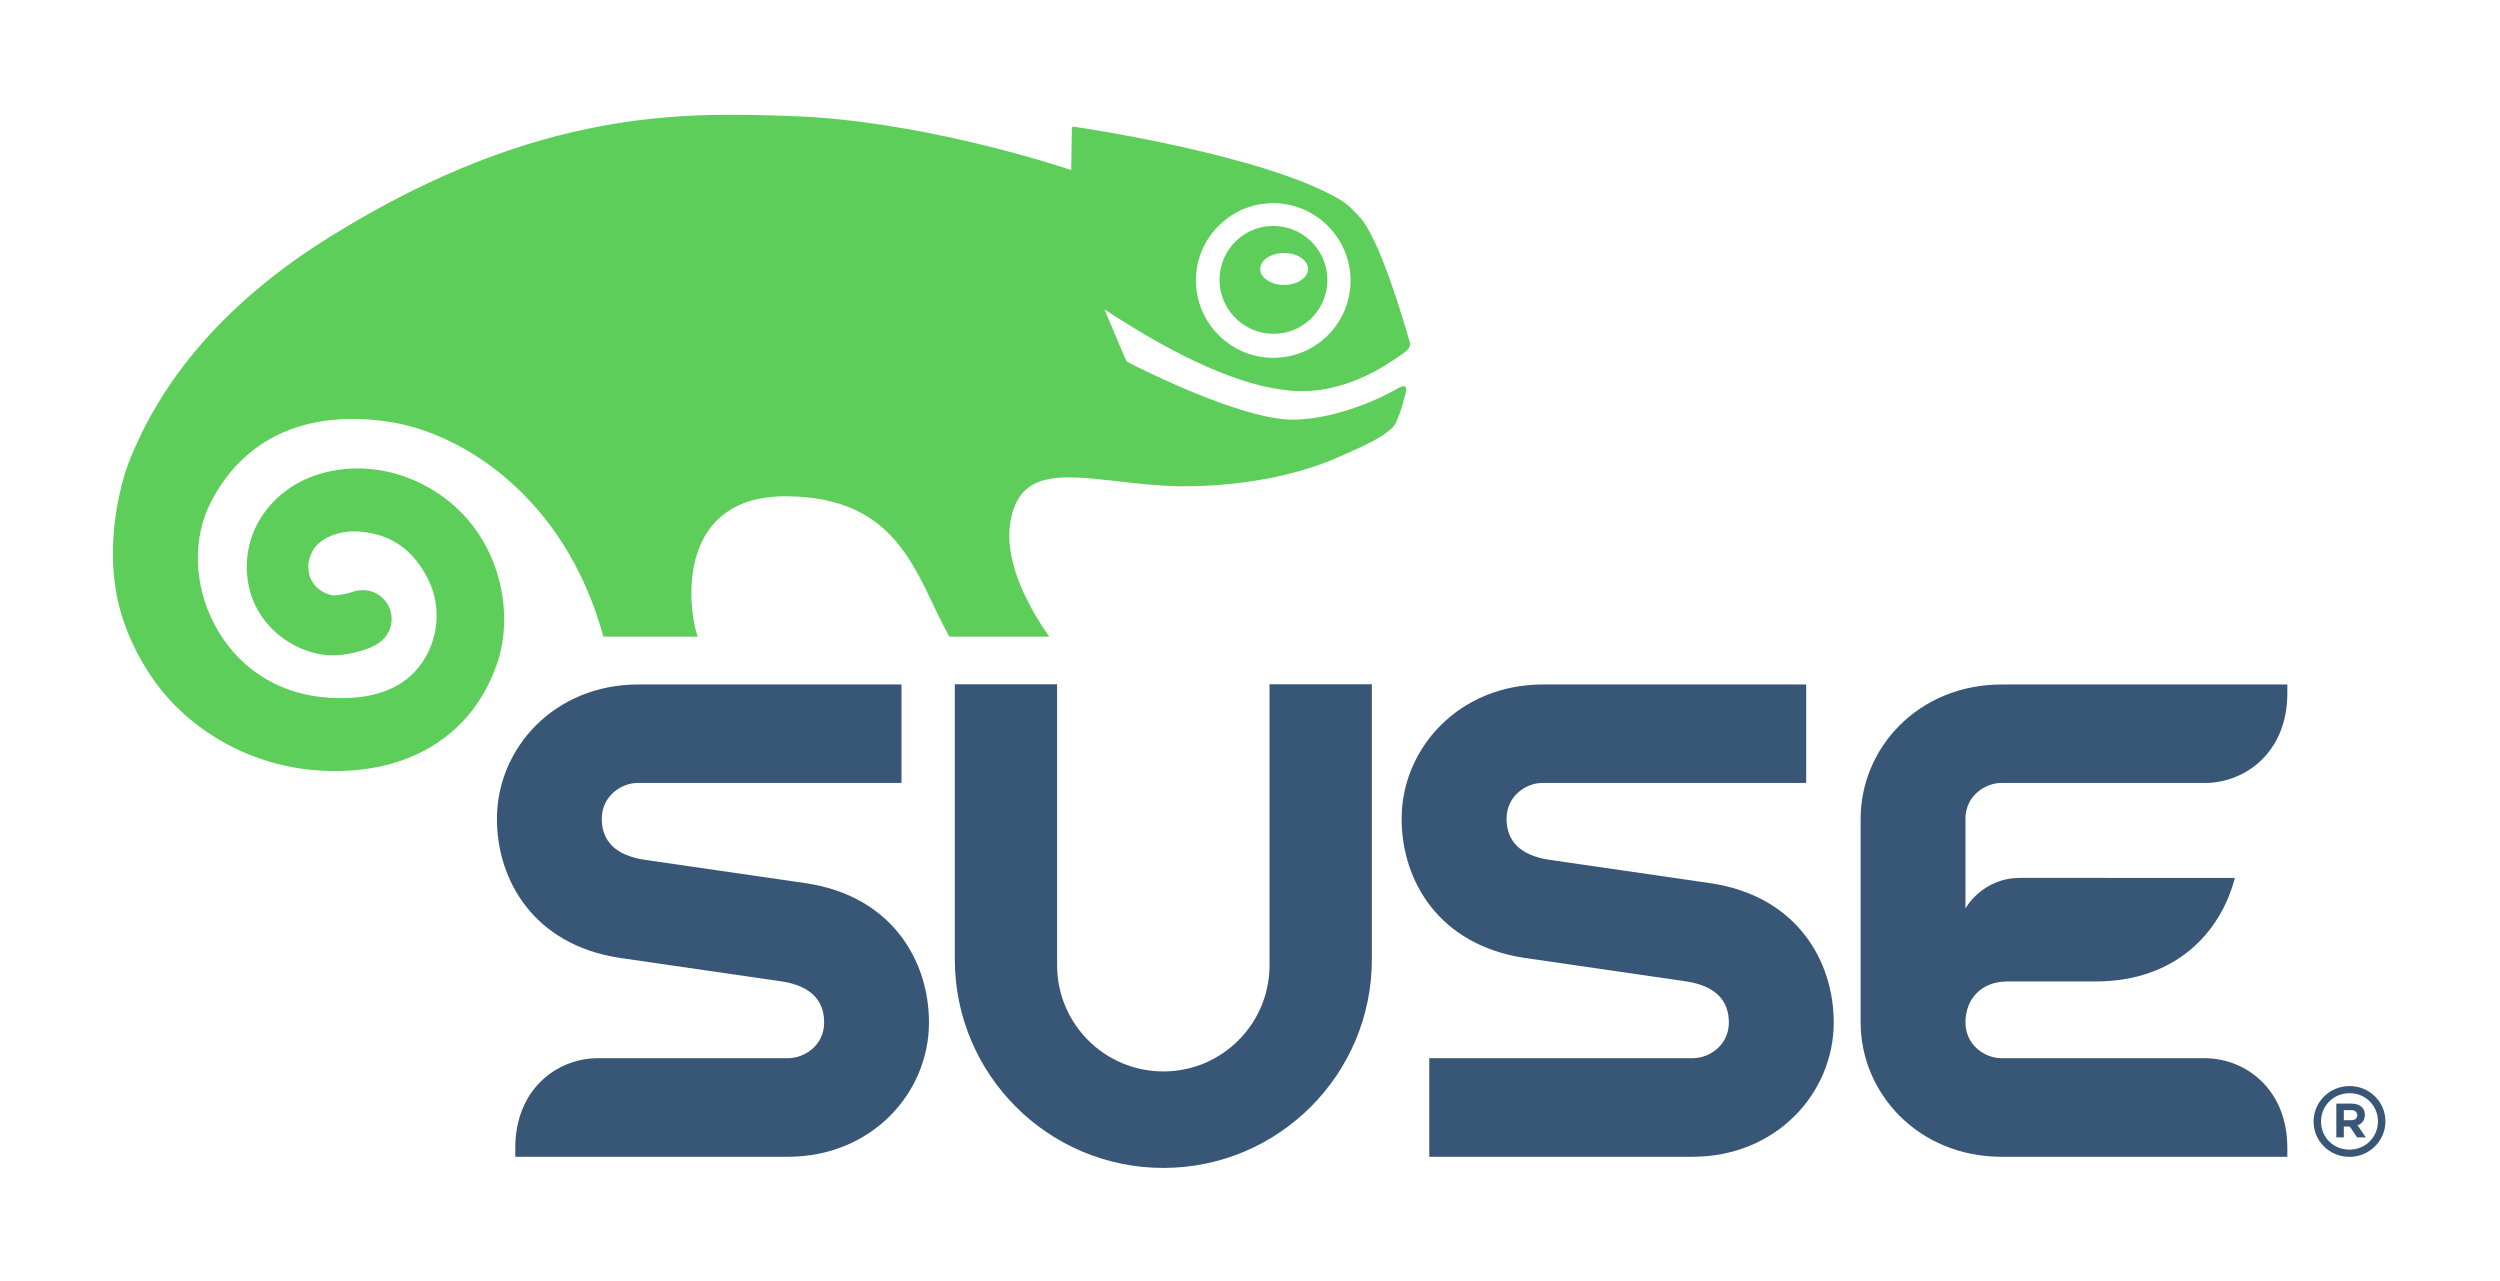 <?xml version="1.0" encoding="UTF-8" standalone="no"?>
<!-- Created with Inkscape (http://www.inkscape.org/) -->

<svg
   xmlns:dc="http://purl.org/dc/elements/1.1/"
   xmlns:cc="http://creativecommons.org/ns#"
   xmlns:rdf="http://www.w3.org/1999/02/22-rdf-syntax-ns#"
   xmlns:svg="http://www.w3.org/2000/svg"
   xmlns="http://www.w3.org/2000/svg"
   xmlns:sodipodi="http://sodipodi.sourceforge.net/DTD/sodipodi-0.dtd"
   xmlns:inkscape="http://www.inkscape.org/namespaces/inkscape"
   width="110mm"
   height="56.343mm"
   viewBox="0 0 110 56.343"
   version="1.1"
   id="svg5062"
   inkscape:version="0.92.2 5c3e80d, 2017-08-06"
   sodipodi:docname="suse.svg">
  <defs
     id="defs5056" />
  <sodipodi:namedview
     id="base"
     pagecolor="#ffffff"
     bordercolor="#666666"
     borderopacity="1.0"
     inkscape:pageopacity="0.0"
     inkscape:pageshadow="2"
     inkscape:zoom="0.35"
     inkscape:cx="-366.41098"
     inkscape:cy="40.760659"
     inkscape:document-units="mm"
     inkscape:current-layer="layer1"
     showgrid="false"
     fit-margin-top="5"
     fit-margin-left="5"
     fit-margin-bottom="5"
     fit-margin-right="5"
     inkscape:window-width="3840"
     inkscape:window-height="2089"
     inkscape:window-x="0"
     inkscape:window-y="34"
     inkscape:window-maximized="1" />
  <g
     inkscape:label="Layer 1"
     inkscape:groupmode="layer"
     id="layer1"
     transform="translate(-28.911,-103.275)">
    <g
       transform="matrix(1.095,0,0,-1.095,-413.138,770.623)"
       id="g5029">
      <g
         transform="translate(498.103,563.255)"
         id="g294">
        <path
           inkscape:connector-curvature="0"
           id="path296"
           style="fill:#385676;fill-opacity:1;fill-rule:nonzero;stroke:none"
           d="m 0,0 c -0.653,0 -1.14,0.503 -1.14,1.129 0,0.629 0.491,1.138 1.148,1.138 0.65,0 1.139,-0.506 1.139,-1.132 C 1.147,0.51 0.651,0 0,0 m 0.008,2.554 c -0.81,0 -1.448,-0.646 -1.448,-1.425 0,-0.78 0.635,-1.419 1.44,-1.419 0.808,0 1.448,0.649 1.448,1.425 0,0.776 -0.633,1.419 -1.44,1.419" />
      </g>
      <g
         transform="translate(436.117,573.955)"
         id="g298">
        <path
           inkscape:connector-curvature="0"
           id="path300"
           style="fill:#385676;fill-opacity:1;fill-rule:nonzero;stroke:none"
           d="m 0,0 c -0.061,0.01 -6.477,0.94 -6.542,0.95 -1.124,0.177 -1.696,0.732 -1.696,1.644 0,0.92 0.79,1.44 1.438,1.44 H 3.806 V 7.991 H -6.775 c -3.357,0 -5.676,-2.553 -5.676,-5.397 0,-2.485 1.494,-5.059 4.911,-5.586 0.06,-0.01 6.481,-0.94 6.542,-0.95 1.129,-0.178 1.695,-0.734 1.695,-1.648 0,-0.919 -0.788,-1.435 -1.441,-1.435 h -7.747 v -0.003 c -1.568,-0.045 -3.223,-1.248 -3.223,-3.607 v -0.352 h 10.953 c 3.357,0 5.67,2.553 5.67,5.397 C 4.909,-3.104 3.418,-0.527 0,0" />
      </g>
      <g
         transform="translate(478.463,576.549)"
         id="g302">
        <path
           inkscape:connector-curvature="0"
           id="path304"
           style="fill:#385676;fill-opacity:1;fill-rule:nonzero;stroke:none"
           d="m 0,0 v -8.184 c 0,-2.844 2.319,-5.398 5.674,-5.398 h 11.472 v 0.353 c 0,2.359 -1.654,3.562 -3.226,3.607 v 0.003 H 5.653 c -0.649,0 -1.441,0.516 -1.441,1.435 0,0.914 0.602,1.648 1.7,1.648 h 3.583 c 3.152,0.02 4.97,1.952 5.542,4.161 H 6.418 c -1.551,0 -2.206,-1.231 -2.206,-1.231 V 0 c 0,0.92 0.787,1.44 1.441,1.44 h 8.267 c 1.572,0.043 3.226,1.25 3.226,3.609 V 5.397 H 5.674 C 2.316,5.397 0,2.844 0,0" />
      </g>
      <g
         transform="translate(498.181,564.438)"
         id="g306">
        <path
           inkscape:connector-curvature="0"
           id="path308"
           style="fill:#385676;fill-opacity:1;fill-rule:nonzero;stroke:none"
           d="m 0,0 h -0.302 v 0.403 h 0.298 C 0.143,0.403 0.237,0.334 0.237,0.197 0.237,0.085 0.155,0 0,0 m 0.543,0.219 c 0,0.279 -0.207,0.447 -0.539,0.447 h -0.607 v -1.357 h 0.301 v 0.437 h 0.238 l 0.295,-0.437 h 0.352 l -0.334,0.486 c 0.174,0.061 0.294,0.201 0.294,0.424" />
      </g>
      <g
         transform="translate(472.469,573.955)"
         id="g310">
        <path
           inkscape:connector-curvature="0"
           id="path312"
           style="fill:#385676;fill-opacity:1;fill-rule:nonzero;stroke:none"
           d="m 0,0 c -0.058,0.01 -6.477,0.94 -6.539,0.95 -1.126,0.177 -1.695,0.732 -1.695,1.644 0,0.92 0.787,1.44 1.435,1.44 H 3.806 V 7.991 H -6.773 c -3.359,0 -5.677,-2.553 -5.677,-5.397 0,-2.485 1.493,-5.059 4.913,-5.586 0.057,-0.01 6.476,-0.94 6.537,-0.95 1.129,-0.178 1.699,-0.734 1.699,-1.648 0,-0.919 -0.789,-1.435 -1.439,-1.435 h -10.599 v -3.962 h 10.578 c 3.356,0 5.674,2.553 5.674,5.397 C 4.913,-3.104 3.42,-0.527 0,0" />
      </g>
      <g
         transform="translate(454.711,570.666)"
         id="g314">
        <path
           inkscape:connector-curvature="0"
           id="path316"
           style="fill:#385676;fill-opacity:1;fill-rule:nonzero;stroke:none"
           d="m 0,0 c 0,-2.358 -1.91,-4.269 -4.266,-4.269 -2.359,0 -4.27,1.911 -4.27,4.269 v 11.288 h -4.11 V 0.236 c 0,-4.628 3.751,-8.382 8.38,-8.382 4.626,0 8.378,3.754 8.378,8.382 V 11.288 H 0 Z" />
      </g>
      <g
         transform="translate(455.295,599.283)"
         id="g318">
        <path
           inkscape:connector-curvature="0"
           id="path320"
           style="fill:#5dce59;fill-opacity:1;fill-rule:nonzero;stroke:none"
           d="m 0,0 c 0.532,0 0.963,-0.287 0.963,-0.642 0,-0.351 -0.431,-0.642 -0.963,-0.642 -0.529,0 -0.959,0.291 -0.959,0.642 C -0.959,-0.287 -0.529,0 0,0 m -0.501,-3.244 c 0.58,-0.019 1.13,0.187 1.554,0.578 0.424,0.399 0.667,0.934 0.688,1.51 C 1.778,0.041 0.84,1.045 -0.356,1.086 -0.934,1.111 -1.481,0.903 -1.904,0.508 -2.328,0.114 -2.574,-0.421 -2.592,-1.001 -2.63,-2.195 -1.696,-3.203 -0.501,-3.244" />
      </g>
      <g
         transform="translate(451.753,598.289)"
         id="g322">
        <path
           inkscape:connector-curvature="0"
           id="path324"
           style="fill:#5dce59;fill-opacity:1;fill-rule:nonzero;stroke:none"
           d="M 0,0 C 0.032,0.828 0.38,1.597 0.989,2.162 1.592,2.73 2.384,3.022 3.21,2.995 4.927,2.934 6.269,1.49 6.212,-0.222 6.181,-1.05 5.831,-1.817 5.228,-2.383 4.623,-2.949 3.829,-3.244 2.999,-3.215 1.286,-3.153 -0.053,-1.712 0,0 m 8.3,-3.06 c 0.079,0.053 0.362,0.243 0.293,0.471 C 8.315,-1.617 7.356,1.641 6.556,2.466 6.323,2.707 6.136,2.94 5.758,3.159 2.699,4.942 -4.562,6.021 -4.903,6.069 c 0,0 -0.083,0.022 -0.082,-0.066 0,0 -0.027,-1.508 -0.027,-1.675 -0.74,0.248 -6.132,1.989 -11.19,2.167 -4.282,0.149 -10.133,0.354 -18.401,-4.73 l -0.244,-0.152 c -3.893,-2.428 -6.577,-5.418 -7.98,-8.897 -0.443,-1.093 -1.032,-3.562 -0.448,-5.884 0.254,-1.016 0.728,-2.032 1.364,-2.949 1.435,-2.061 3.844,-3.432 6.439,-3.664 3.665,-0.325 6.44,1.319 7.43,4.399 0.677,2.129 0,5.247 -2.602,6.841 -2.116,1.295 -4.395,1.001 -5.714,0.129 -1.144,-0.762 -1.792,-1.938 -1.782,-3.237 0.024,-2.297 2.006,-3.518 3.429,-3.523 0.415,0 0.833,0.072 1.299,0.224 0.167,0.053 0.322,0.113 0.497,0.223 l 0.055,0.034 0.035,0.02 -0.014,-0.007 c 0.324,0.22 0.521,0.577 0.521,0.963 0,0.107 -0.015,0.213 -0.045,0.321 -0.169,0.583 -0.743,0.934 -1.341,0.822 l -0.079,-0.014 -0.109,-0.034 -0.159,-0.054 c -0.325,-0.083 -0.573,-0.088 -0.626,-0.088 -0.166,0.011 -0.991,0.255 -0.991,1.154 v 0.01 c 0.008,0.328 0.137,0.56 0.211,0.687 0.254,0.4 0.955,0.793 1.895,0.707 1.238,-0.105 2.128,-0.738 2.721,-1.934 0.547,-1.115 0.409,-2.484 -0.369,-3.486 -0.771,-0.996 -2.14,-1.419 -3.961,-1.221 -1.839,0.201 -3.393,1.258 -4.263,2.906 -0.85,1.606 -0.898,3.515 -0.119,4.983 1.861,3.509 5.374,3.474 7.297,3.141 2.74,-0.473 6.889,-2.928 8.448,-8.606 h 3.785 c -0.469,1.445 -0.736,5.64 3.525,5.64 4.677,0 5.264,-3.293 6.591,-5.64 h 4.011 c -1.053,1.509 -1.796,3.19 -1.56,4.604 0.346,2.088 2.006,1.9 4.304,1.64 0.751,-0.088 1.609,-0.184 2.488,-0.204 2.474,-0.015 4.708,0.438 6.349,1.155 1.061,0.463 1.735,0.769 2.161,1.155 0.153,0.124 0.232,0.333 0.314,0.55 l 0.058,0.147 c 0.068,0.178 0.156,0.557 0.21,0.761 0.109,0.42 -0.263,0.197 -0.263,0.197 -0.716,-0.432 -2.518,-1.253 -4.203,-1.286 -2.084,-0.044 -6.289,2.098 -6.727,2.325 l -0.042,0.05 c -0.109,0.251 -0.737,1.745 -0.871,2.061 3.026,-1.996 5.536,-3.097 7.458,-3.268 2.14,-0.191 3.809,0.979 4.52,1.474" />
      </g>
    </g>
  </g>
</svg>
